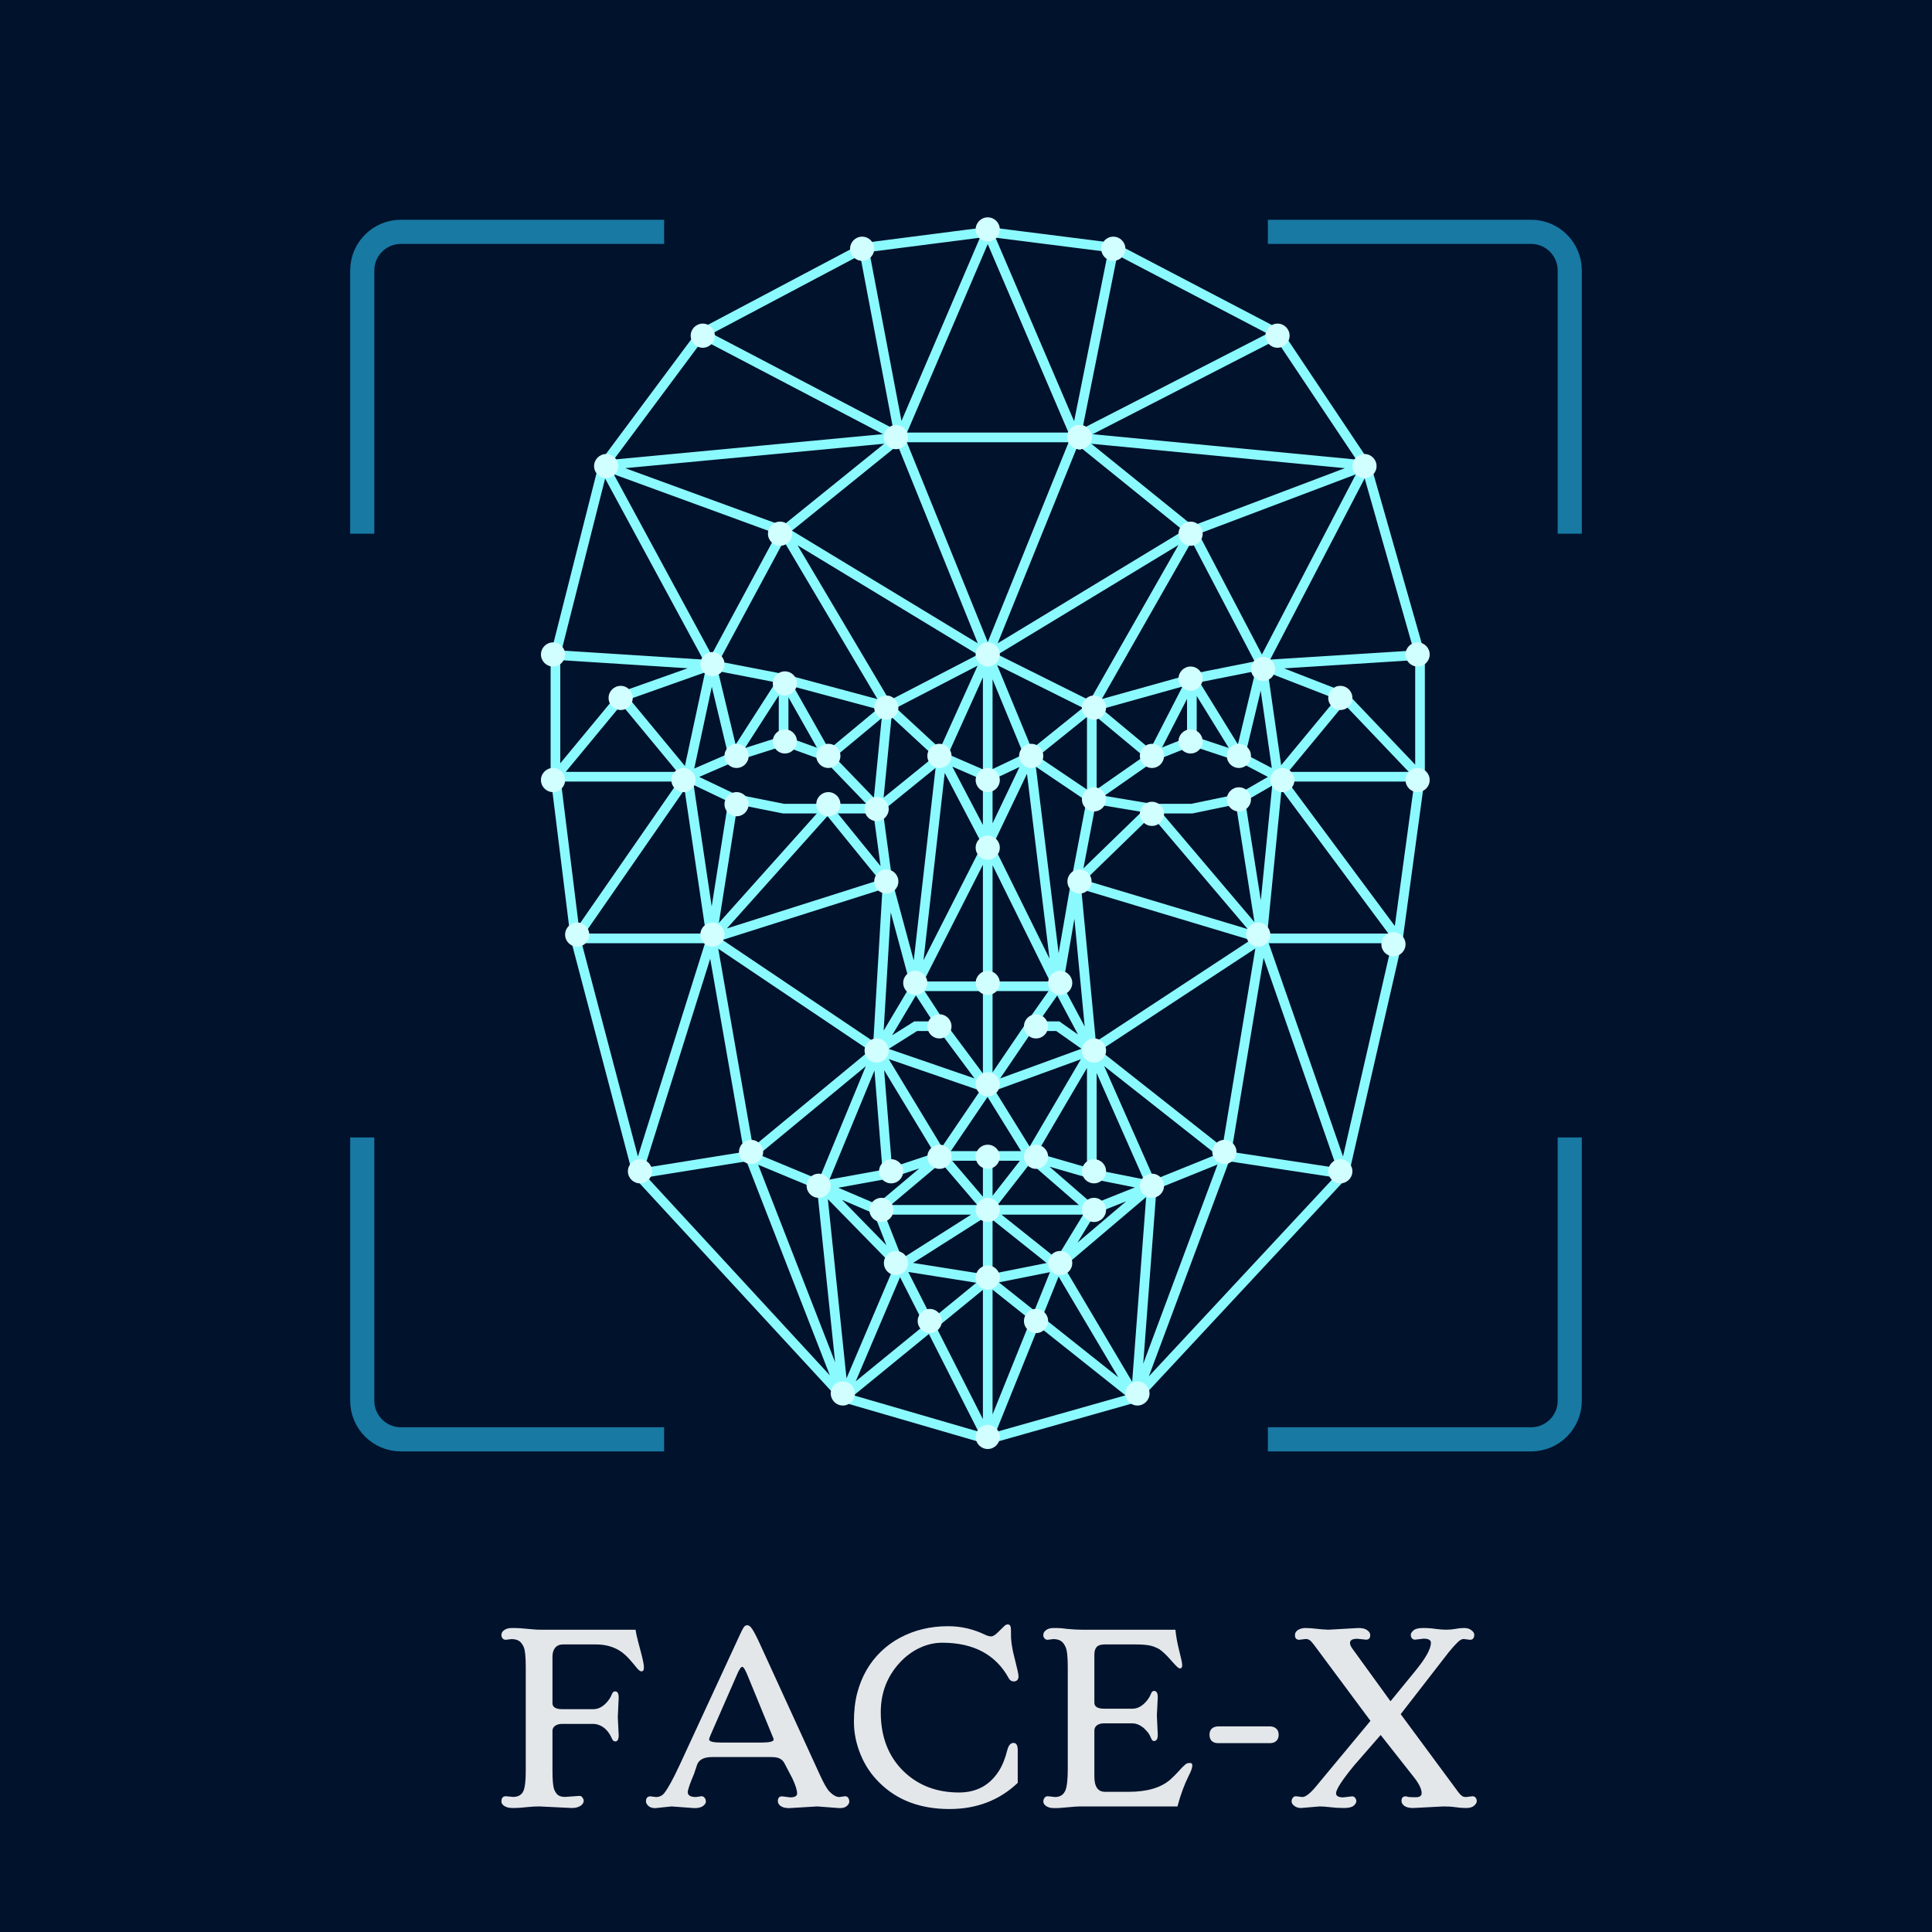 <svg width="400" height="400" viewBox="0 0 400 400" fill="none" xmlns="http://www.w3.org/2000/svg">
<rect width="400" height="400" fill="#01122C"/>
<path d="M75 110.5V56C75 51.582 78.582 48 83 48H137.5" stroke="#1879A3" stroke-width="5"/>
<path d="M262.5 48H317C321.418 48 325 51.582 325 56V110.5" stroke="#1879A3" stroke-width="5"/>
<path d="M75 235.5V290C75 294.418 78.582 298 83 298H137.5" stroke="#1879A3" stroke-width="5"/>
<path d="M325 235.5V290C325 294.418 321.418 298 317 298H262.5" stroke="#1879A3" stroke-width="5"/>
<path d="M204.5 48L230.604 51.306M204.5 48L178.81 51.306M204.5 48L186.269 90.562M204.5 48L222.731 90.562M230.604 51.306L264.581 69.074M230.604 51.306L222.731 90.562M264.581 69.074L282.812 96.347M264.581 69.074L222.731 90.562M282.812 96.347L294 135.603M282.812 96.347L222.731 90.562M282.812 96.347L246.764 109.983M282.812 96.347L261.266 137.669M294 135.603V160.81M294 135.603L261.266 137.669M294 160.81L289.442 194.281M294 160.81L278.255 144.281M294 160.81H264.581M289.442 194.281L278.255 243.041M289.442 194.281L264.581 160.81M289.442 194.281H261.266M278.255 243.041L235.162 289.322M278.255 243.041L261.266 194.281M278.255 243.041L253.808 239.322M235.162 289.322L204.5 298M235.162 289.322L253.808 239.322M235.162 289.322L238.477 245.521M235.162 289.322L219.002 262.05M235.162 289.322L204.5 264.942M204.5 298L174.667 289.322M204.5 298L186.269 262.05M204.5 298V264.942M204.5 298L219.002 262.05M174.667 289.322L131.988 243.041M174.667 289.322L204.5 264.942M174.667 289.322L186.269 262.05M174.667 289.322L170.109 245.521M174.667 289.322L155.192 239.322M131.988 243.041L119.144 194.281M131.988 243.041L147.319 194.281M131.988 243.041L155.192 239.322M119.144 194.281L115 160.81M119.144 194.281L142.347 160.81M119.144 194.281H147.319M115 160.81V135.603M115 160.81L128.674 144.281M115 160.81H142.347M115 135.603L124.944 96.347M115 135.603L147.319 137.669M124.944 96.347L145.248 69.074M124.944 96.347L186.269 90.562M124.944 96.347L162.236 109.983M124.944 96.347L147.319 137.669M145.248 69.074L178.81 51.306M145.248 69.074L186.269 90.562M178.81 51.306L186.269 90.562M222.731 90.562L204.5 135.603M222.731 90.562L246.764 109.983M222.731 90.562H204.5H186.269M186.269 90.562L162.236 109.983M186.269 90.562L204.5 135.603M162.236 109.983L183.782 146.347M162.236 109.983L147.319 137.669M162.236 109.983L204.5 135.603M147.319 137.669L128.674 144.281M147.319 137.669L142.347 160.81M147.319 137.669L151.877 156.678M147.319 137.669L162.236 140.562M128.674 144.281L142.347 160.81M142.347 160.81L151.877 156.678M142.347 160.81L147.319 194.281M142.347 160.81L151.877 165.355M151.877 156.678L162.236 153.372M151.877 156.678L162.236 140.562M162.236 140.562L183.782 146.347M162.236 140.562V153.372M162.236 140.562L171.352 156.678M183.782 146.347L204.5 135.603M183.782 146.347L194.97 156.678M183.782 146.347L171.352 156.678M183.782 146.347L181.711 167.421M204.5 135.603L246.764 109.983M204.5 135.603L226.046 146.347M204.5 135.603L194.97 156.678M204.5 135.603V160.81M204.5 135.603L213.201 156.678M226.046 146.347L246.764 109.983M226.046 146.347L246.764 140.562M226.046 146.347V165.355M226.046 146.347L238.477 156.678M226.046 146.347L213.201 156.678M246.764 109.983L261.266 137.669M261.266 137.669L278.255 144.281M261.266 137.669L264.581 160.81M261.266 137.669L246.764 140.562M261.266 137.669L256.708 156.678M278.255 144.281L264.581 160.81M264.581 160.81L256.708 156.678M264.581 160.81L256.708 165.355M264.581 160.81L261.266 194.281M246.764 140.562L256.708 156.678M246.764 140.562V153.372M246.764 140.562L238.477 156.678M256.708 156.678L246.764 153.372M246.764 153.372L238.477 156.678M238.477 156.678L226.046 165.355M226.046 165.355L213.201 156.678M226.046 165.355L222.731 182.711M226.046 165.355L238.477 167.421M194.97 156.678L204.5 160.81M194.97 156.678L181.711 167.421M194.97 156.678L204.5 174.86M194.97 156.678L189.583 204.198M204.5 160.81L213.201 156.678M204.5 160.81V174.86M213.201 156.678L204.5 174.86M213.201 156.678L219.002 204.198M181.711 167.421L171.352 156.678M181.711 167.421L183.782 182.711M181.711 167.421H171.352M171.352 156.678L162.236 153.372M147.319 194.281L151.877 165.355M147.319 194.281L183.782 182.711M147.319 194.281L171.352 167.421M147.319 194.281L155.192 239.322M147.319 194.281L181.711 217.421M151.877 165.355L162.236 167.421H171.352M171.352 167.421L183.782 182.711M183.782 182.711L181.711 217.421M183.782 182.711L189.583 204.198M181.711 217.421L155.192 239.322M181.711 217.421L183.782 243.041M181.711 217.421L170.109 245.521M181.711 217.421L194.97 239.322M181.711 217.421L189.583 212.463H194.97M181.711 217.421L204.5 225.273M181.711 217.421L189.583 204.198M155.192 239.322L170.109 245.521M170.109 245.521L183.782 243.041M170.109 245.521L181.711 250.479M170.109 245.521L186.269 262.05M183.782 243.041L194.97 239.322M194.97 239.322H204.5M194.97 239.322L204.5 225.273M194.97 239.322L204.5 250.479M194.97 239.322L181.711 250.479M204.5 239.322H213.201M204.5 239.322V250.479M213.201 239.322L226.046 243.041M213.201 239.322L226.046 217.421M213.201 239.322L226.046 250.479M213.201 239.322L204.5 250.479M213.201 239.322L204.5 225.273M226.046 243.041L238.477 245.521M226.046 243.041V217.421M238.477 245.521L253.808 239.322M238.477 245.521L226.046 217.421M238.477 245.521L219.002 262.05M238.477 245.521L226.046 250.479M253.808 239.322L261.266 194.281M253.808 239.322L226.046 217.421M261.266 194.281L256.708 165.355M261.266 194.281L226.046 217.421M261.266 194.281L222.731 182.711M261.266 194.281L238.477 167.421M256.708 165.355L246.764 167.421H238.477M238.477 167.421L222.731 182.711M222.731 182.711L219.002 204.198M222.731 182.711L226.046 217.421M219.002 204.198H204.5M219.002 204.198L204.5 174.86M219.002 204.198L213.201 212.463M219.002 204.198L226.046 217.421M204.5 204.198H189.583M204.5 204.198V174.86M204.5 204.198V225.273M189.583 204.198L204.5 174.86M189.583 204.198L194.97 212.463M194.97 212.463L204.5 225.273M204.5 225.273L213.201 212.463M204.5 225.273L226.046 217.421M213.201 212.463H219.002L226.046 217.421M204.5 250.479V264.942M204.5 250.479H226.046M204.5 250.479H181.711M204.5 250.479L186.269 262.05M204.5 250.479L219.002 262.05M204.5 264.942L219.002 262.05M204.5 264.942L186.269 262.05M219.002 262.05L226.046 250.479M181.711 250.479L186.269 262.05" stroke="#8BFAFE" stroke-width="2"/>
<circle cx="125.5" cy="96.5" r="2.5" fill="#D1FFFF"/>
<circle cx="204.5" cy="175.5" r="2.5" fill="#D1FFFF"/>
<circle cx="183.5" cy="146.5" r="2.5" fill="#D1FFFF"/>
<circle cx="213.5" cy="156.5" r="2.5" fill="#D1FFFF"/>
<circle cx="204.5" cy="161.5" r="2.5" fill="#D1FFFF"/>
<circle cx="194.5" cy="156.5" r="2.5" fill="#D1FFFF"/>
<circle cx="162.5" cy="141.5" r="2.5" fill="#D1FFFF"/>
<circle cx="204.5" cy="135.5" r="2.5" fill="#D1FFFF"/>
<circle cx="293.5" cy="135.5" r="2.5" fill="#D1FFFF"/>
<circle cx="223.5" cy="90.5" r="2.5" fill="#D1FFFF"/>
<circle cx="223.5" cy="90.5" r="2.5" fill="#D1FFFF"/>
<circle cx="223.5" cy="90.5" r="2.5" fill="#D1FFFF"/>
<circle cx="223.5" cy="90.5" r="2.5" fill="#D1FFFF"/>
<circle cx="223.5" cy="90.5" r="2.5" fill="#D1FFFF"/>
<circle cx="223.5" cy="90.5" r="2.5" fill="#D1FFFF"/>
<circle cx="161.5" cy="110.5" r="2.5" fill="#D1FFFF"/>
<circle cx="145.5" cy="69.5" r="2.5" fill="#D1FFFF"/>
<circle cx="178.5" cy="51.5" r="2.5" fill="#D1FFFF"/>
<circle cx="185.5" cy="90.5" r="2.5" fill="#D1FFFF"/>
<circle cx="204.5" cy="47.5" r="2.5" fill="#D1FFFF"/>
<circle cx="230.5" cy="51.5" r="2.5" fill="#D1FFFF"/>
<circle cx="264.5" cy="69.5" r="2.5" fill="#D1FFFF"/>
<circle cx="246.5" cy="110.5" r="2.5" fill="#D1FFFF"/>
<circle cx="282.5" cy="96.5" r="2.5" fill="#D1FFFF"/>
<circle cx="277.5" cy="144.5" r="2.5" fill="#D1FFFF"/>
<circle cx="261.5" cy="138.5" r="2.5" fill="#D1FFFF"/>
<circle cx="246.5" cy="140.5" r="2.5" fill="#D1FFFF"/>
<circle cx="226.5" cy="146.5" r="2.5" fill="#D1FFFF"/>
<circle cx="226.5" cy="165.5" r="2.5" fill="#D1FFFF"/>
<circle cx="152.5" cy="166.5" r="2.5" fill="#D1FFFF"/>
<circle cx="171.5" cy="166.5" r="2.5" fill="#D1FFFF"/>
<circle cx="181.5" cy="167.5" r="2.5" fill="#D1FFFF"/>
<circle cx="171.5" cy="156.5" r="2.5" fill="#D1FFFF"/>
<circle cx="162.5" cy="153.5" r="2.5" fill="#D1FFFF"/>
<circle cx="238.5" cy="156.5" r="2.5" fill="#D1FFFF"/>
<circle cx="246.5" cy="153.5" r="2.5" fill="#D1FFFF"/>
<circle cx="256.5" cy="156.5" r="2.5" fill="#D1FFFF"/>
<circle cx="256.5" cy="165.5" r="2.5" fill="#D1FFFF"/>
<circle cx="238.5" cy="168.5" r="2.5" fill="#D1FFFF"/>
<circle cx="265.5" cy="161.5" r="2.5" fill="#D1FFFF"/>
<circle cx="293.5" cy="161.5" r="2.5" fill="#D1FFFF"/>
<circle cx="204.5" cy="239.5" r="2.5" fill="#D1FFFF"/>
<circle cx="184.5" cy="242.5" r="2.5" fill="#D1FFFF"/>
<circle cx="226.5" cy="242.5" r="2.5" fill="#D1FFFF"/>
<circle cx="288.5" cy="195.5" r="2.5" fill="#D1FFFF"/>
<circle cx="194.5" cy="212.5" r="2.5" fill="#D1FFFF"/>
<circle cx="214.5" cy="212.5" r="2.5" fill="#D1FFFF"/>
<circle cx="189.5" cy="203.5" r="2.5" fill="#D1FFFF"/>
<circle cx="219.5" cy="203.5" r="2.5" fill="#D1FFFF"/>
<circle cx="204.5" cy="203.5" r="2.5" fill="#D1FFFF"/>
<circle cx="183.5" cy="182.5" r="2.5" fill="#D1FFFF"/>
<circle cx="223.5" cy="182.5" r="2.5" fill="#D1FFFF"/>
<circle cx="260.5" cy="193.5" r="2.5" fill="#D1FFFF"/>
<circle cx="226.5" cy="217.5" r="2.5" fill="#D1FFFF"/>
<circle cx="204.5" cy="224.5" r="2.5" fill="#D1FFFF"/>
<circle cx="181.5" cy="217.5" r="2.5" fill="#D1FFFF"/>
<circle cx="214.5" cy="239.5" r="2.5" fill="#D1FFFF"/>
<circle cx="194.5" cy="239.5" r="2.5" fill="#D1FFFF"/>
<circle cx="277.5" cy="242.5" r="2.5" fill="#D1FFFF"/>
<circle cx="253.5" cy="238.5" r="2.5" fill="#D1FFFF"/>
<circle cx="204.5" cy="250.5" r="2.5" fill="#D1FFFF"/>
<circle cx="226.5" cy="250.5" r="2.5" fill="#D1FFFF"/>
<circle cx="238.5" cy="245.5" r="2.5" fill="#D1FFFF"/>
<circle cx="214.5" cy="273.5" r="2.5" fill="#D1FFFF"/>
<circle cx="219.5" cy="261.5" r="2.5" fill="#D1FFFF"/>
<circle cx="204.5" cy="264.5" r="2.5" fill="#D1FFFF"/>
<circle cx="235.5" cy="288.5" r="2.5" fill="#D1FFFF"/>
<circle cx="204.5" cy="297.5" r="2.5" fill="#D1FFFF"/>
<circle cx="192.5" cy="273.5" r="2.5" fill="#D1FFFF"/>
<circle cx="185.5" cy="261.5" r="2.5" fill="#D1FFFF"/>
<circle cx="182.5" cy="250.5" r="2.5" fill="#D1FFFF"/>
<circle cx="169.5" cy="245.5" r="2.5" fill="#D1FFFF"/>
<circle cx="152.5" cy="156.5" r="2.5" fill="#D1FFFF"/>
<circle cx="147.5" cy="193.5" r="2.5" fill="#D1FFFF"/>
<circle cx="119.5" cy="193.5" r="2.5" fill="#D1FFFF"/>
<circle cx="174.5" cy="288.5" r="2.5" fill="#D1FFFF"/>
<circle cx="155.5" cy="238.5" r="2.5" fill="#D1FFFF"/>
<circle cx="132.5" cy="242.5" r="2.5" fill="#D1FFFF"/>
<circle cx="141.5" cy="161.5" r="2.5" fill="#D1FFFF"/>
<circle cx="114.5" cy="161.5" r="2.5" fill="#D1FFFF"/>
<circle cx="147.5" cy="137.5" r="2.5" fill="#D1FFFF"/>
<circle cx="114.5" cy="135.5" r="2.5" fill="#D1FFFF"/>
<circle cx="128.5" cy="144.5" r="2.5" fill="#D1FFFF"/>
<g filter="url(#filter0_d)">
<path d="M115.414 373.328L108.641 373C107.859 373 107.117 373.039 106.414 373.117C105.148 373.258 104.156 373.328 103.438 373.328C102.734 373.328 102.242 373.273 101.961 373.164C101.68 373.07 101.453 372.953 101.281 372.812C100.969 372.562 100.812 372.289 100.812 371.992C100.812 371.258 101.117 370.891 101.727 370.891L103.227 371.031C104.305 371.031 105.023 370.609 105.383 369.766C105.695 369.031 105.852 367.641 105.852 365.594V344.102C105.852 341.992 105.711 340.625 105.43 340C105.148 339.375 104.812 338.945 104.422 338.711C104.031 338.477 103.516 338.359 102.875 338.359L101.727 338.5C101.43 338.5 101.203 338.398 101.047 338.195C100.891 337.992 100.812 337.789 100.812 337.586C100.812 337.383 100.844 337.203 100.906 337.047C100.984 336.875 101.109 336.719 101.281 336.578C101.703 336.234 102.258 336.062 102.945 336.062C103.633 336.062 104.219 336.078 104.703 336.109L107.445 336.344C107.883 336.391 108.383 336.414 108.945 336.414H128.586C128.695 337.148 128.852 337.891 129.055 338.641L129.641 340.867C130.094 342.539 130.32 343.656 130.32 344.219C130.32 344.766 130.148 345.039 129.805 345.039C129.539 345.039 129.195 344.773 128.773 344.242C128.352 343.711 127.883 343.156 127.367 342.578C126.852 341.984 126.273 341.453 125.633 340.984C124.18 339.969 122.422 339.461 120.359 339.461H113.562C112.875 339.461 112.336 339.688 111.945 340.141C111.57 340.594 111.383 341.219 111.383 342.016V351.625C111.383 352.453 112.062 352.867 113.422 352.867H119.867C120.93 352.867 121.914 352.32 122.82 351.227C123.133 350.852 123.367 350.484 123.523 350.125C123.68 349.75 123.805 349.5 123.898 349.375C124.008 349.25 124.172 349.188 124.391 349.188C124.859 349.188 125.094 349.625 125.094 350.5L124.906 354.555L125.094 358.234C125.094 359.109 124.859 359.547 124.391 359.547C124.062 359.547 123.812 359.312 123.641 358.844C122.984 357.391 122.047 356.469 120.828 356.078C120.484 355.969 120.164 355.914 119.867 355.914H113.398C112.758 355.914 112.258 356.055 111.898 356.336C111.555 356.602 111.383 356.938 111.383 357.344V365.594C111.383 367.625 111.508 368.938 111.758 369.531C112.008 370.125 112.305 370.523 112.648 370.727C112.992 370.93 113.445 371.031 114.008 371.031L116.984 370.82C117.25 370.82 117.461 370.945 117.617 371.195C117.773 371.43 117.852 371.641 117.852 371.828C117.852 372 117.805 372.172 117.711 372.344C117.617 372.516 117.477 372.672 117.289 372.812C116.805 373.156 116.18 373.328 115.414 373.328ZM136.039 373L132.688 373.352C132.031 373.352 131.547 373.195 131.234 372.883C130.906 372.57 130.742 372.273 130.742 371.992C130.742 371.273 131.047 370.914 131.656 370.914L132.805 371.055C133.523 371.055 134.102 370.781 134.539 370.234C135.32 369.234 136.383 367.289 137.727 364.398L150.289 337.234C150.742 336.266 151.055 335.734 151.227 335.641C151.414 335.531 151.578 335.477 151.719 335.477C151.875 335.477 152.031 335.539 152.188 335.664C152.359 335.773 152.547 335.984 152.75 336.297C153.156 336.906 153.703 337.969 154.391 339.484L166.789 366.555C167.586 368.289 168.234 369.414 168.734 369.93C169.469 370.68 170.148 371.055 170.773 371.055L171.945 370.891C172.258 370.891 172.484 371.008 172.625 371.242C172.766 371.461 172.836 371.719 172.836 372.016C172.836 372.312 172.672 372.609 172.344 372.906C172.031 373.203 171.523 373.352 170.82 373.352L166.203 373L160.391 373.352C159.25 373.352 158.508 373.031 158.164 372.391C158.086 372.219 158.047 372.062 158.047 371.922C158.047 371.25 158.336 370.914 158.914 370.914L160.602 371.125C161.555 371.125 162.031 370.852 162.031 370.305C162.031 369.648 161.711 368.625 161.07 367.234L159.453 364.141C159.234 363.688 158.922 363.352 158.516 363.133C158.125 362.898 157.516 362.781 156.688 362.781H144.406C142.797 362.781 141.781 363.281 141.359 364.281L140.68 366.297C139.852 368.25 139.422 369.492 139.391 370.023C139.391 370.711 139.953 371.055 141.078 371.055L142.25 370.891C142.516 370.891 142.727 371 142.883 371.219C143.055 371.422 143.141 371.688 143.141 372.016C143.141 372.328 142.938 372.633 142.531 372.93C142.141 373.211 141.547 373.352 140.75 373.352L136.039 373ZM154.555 359.781C156.305 359.781 157.18 359.57 157.18 359.148C157.18 359.055 157.117 358.867 156.992 358.586L151.953 346.305C151.375 344.836 150.953 344.102 150.688 344.102C150.406 344.102 150.039 344.641 149.586 345.719L144.148 358.141C143.93 358.625 143.82 358.961 143.82 359.148C143.82 359.57 144.688 359.781 146.422 359.781H154.555ZM207.711 368.125C203.914 371.734 199.203 373.539 193.578 373.539C187.562 373.539 182.727 371.719 179.07 368.078C177.367 366.406 176.062 364.453 175.156 362.219C174.25 359.984 173.797 357.742 173.797 355.492C173.797 353.242 174.023 351.258 174.477 349.539C174.93 347.805 175.57 346.219 176.398 344.781C177.227 343.344 178.227 342.062 179.398 340.938C180.586 339.797 181.898 338.844 183.336 338.078C186.305 336.484 189.633 335.688 193.32 335.688C195.977 335.688 198.531 336.281 200.984 337.469C201.438 337.688 201.852 337.797 202.227 337.797C202.602 337.797 203.094 337.484 203.703 336.859C204.328 336.234 204.75 335.82 204.969 335.617C205.203 335.414 205.43 335.312 205.648 335.312C206.086 335.312 206.305 335.664 206.305 336.367C206.305 337.055 206.312 337.633 206.328 338.102C206.359 338.57 206.406 339.031 206.469 339.484C206.594 340.375 206.789 341.312 207.055 342.297C207.602 344.406 207.875 345.656 207.875 346.047C207.875 346.438 207.773 346.719 207.57 346.891C207.367 347.047 207.164 347.125 206.961 347.125C206.461 347.125 206.102 346.922 205.883 346.516C203.195 341.578 198.594 339.109 192.078 339.109C190.453 339.109 188.875 339.477 187.344 340.211C185.828 340.93 184.477 341.938 183.289 343.234C180.664 346.078 179.352 349.5 179.352 353.5C179.352 358.609 180.945 362.703 184.133 365.781C187.148 368.672 190.953 370.117 195.547 370.117C199.172 370.117 201.93 368.625 203.82 365.641C204.539 364.516 205.117 363.078 205.555 361.328C205.805 360.344 206.234 359.852 206.844 359.852C207.422 359.852 207.711 360.352 207.711 361.352V368.125ZM223.578 366.812C223.578 368.922 224.312 369.977 225.781 369.977H230.68C234.539 369.977 237.438 369.109 239.375 367.375C239.938 366.859 240.469 366.328 240.969 365.781L241.789 364.891C242.305 364.375 242.648 364.102 242.82 364.07C243.008 364.039 243.164 364.016 243.289 364C244.102 363.953 244.047 364.828 243.125 366.625C242.188 368.5 241.406 370.625 240.781 373H221.234C220.594 373 220.039 373.016 219.57 373.047L216.852 373.281C216.383 373.328 215.883 373.352 215.352 373.352C214.836 373.352 214.43 373.297 214.133 373.188C213.852 373.094 213.633 372.977 213.477 372.836C213.164 372.57 213.008 372.297 213.008 372.016C213.008 371.719 213.086 371.461 213.242 371.242C213.398 371.008 213.625 370.891 213.922 370.891L215.422 371.055C216.5 371.055 217.227 370.578 217.602 369.625C217.914 368.844 218.07 367.391 218.07 365.266V344.102C218.07 342.023 217.922 340.664 217.625 340.023C217.344 339.383 217 338.945 216.594 338.711C216.203 338.477 215.695 338.359 215.07 338.359L213.922 338.5C213.625 338.5 213.398 338.398 213.242 338.195C213.086 337.992 213.008 337.789 213.008 337.586C213.008 337.383 213.039 337.203 213.102 337.047C213.18 336.875 213.305 336.719 213.477 336.578C213.867 336.234 214.406 336.062 215.094 336.062C215.797 336.062 216.352 336.078 216.758 336.109L217.977 336.25C219.117 336.359 220.117 336.414 220.977 336.414H240.359C240.469 337.555 240.672 338.758 240.969 340.023L241.602 342.672C241.711 343.188 241.766 343.555 241.766 343.773C241.766 344.211 241.602 344.43 241.273 344.43C241.07 344.43 240.695 344.125 240.148 343.516L238.742 341.969C237.867 341.047 237.164 340.469 236.633 340.234C236.117 339.984 235.648 339.812 235.227 339.719C234.445 339.547 233.406 339.461 232.109 339.461H225.781C224.938 339.461 224.359 339.641 224.047 340C223.734 340.359 223.578 340.875 223.578 341.547V351.531C223.578 352.359 224.266 352.773 225.641 352.773H231.43C232.523 352.773 233.523 352.227 234.43 351.133C234.742 350.758 234.977 350.391 235.133 350.031C235.289 349.656 235.414 349.406 235.508 349.281C235.617 349.156 235.766 349.094 235.953 349.094C236.453 349.094 236.703 349.531 236.703 350.406L236.516 354.18L236.703 358.141C236.703 359.016 236.453 359.453 235.953 359.453C235.766 359.453 235.625 359.391 235.531 359.266C235.438 359.125 235.312 358.875 235.156 358.516C235 358.141 234.758 357.773 234.43 357.414C234.117 357.039 233.789 356.734 233.445 356.5C232.789 356.031 232.117 355.797 231.43 355.797H225.617C224.961 355.797 224.453 355.938 224.094 356.219C223.75 356.5 223.578 356.844 223.578 357.25V366.812ZM249.195 359.898C248.648 359.898 248.211 359.75 247.883 359.453C247.57 359.141 247.414 358.711 247.414 358.164C247.414 357.602 247.578 357.172 247.906 356.875C248.25 356.578 248.695 356.43 249.242 356.43H259.883C260.43 356.43 260.875 356.578 261.219 356.875C261.562 357.172 261.734 357.602 261.734 358.164C261.734 358.711 261.57 359.141 261.242 359.453C260.914 359.75 260.477 359.898 259.93 359.898H249.195ZM270.242 373L266.352 373.328C265.82 373.328 265.359 373.18 264.969 372.883C264.594 372.586 264.406 372.289 264.406 371.992C264.406 371.68 264.492 371.422 264.664 371.219C264.82 371 265.031 370.891 265.297 370.891L266.633 371.055C267.352 371.055 268.383 370.219 269.727 368.547L280.742 355.281L269.094 339.602C268.719 339.102 268.414 338.766 268.18 338.594C267.961 338.422 267.672 338.336 267.312 338.336C267.312 338.336 266.875 338.391 266 338.5C265.406 338.5 265.109 338.18 265.109 337.539C265.109 336.914 265.516 336.469 266.328 336.203C266.609 336.109 266.938 336.062 267.312 336.062C267.688 336.062 268.055 336.078 268.414 336.109C270.273 336.312 271.469 336.414 272 336.414L278.305 336.062C279.102 336.062 279.695 336.219 280.086 336.531C280.492 336.828 280.695 337.164 280.695 337.539C280.695 338.164 280.406 338.477 279.828 338.477L278.023 338.289C277.008 338.289 276.5 338.578 276.5 339.156C276.5 339.484 276.664 339.875 276.992 340.328L284.891 351.227L290.047 344.922C292.188 342.297 293.258 340.367 293.258 339.133C293.258 338.555 292.758 338.266 291.758 338.266L289.977 338.477C289.711 338.477 289.492 338.383 289.32 338.195C289.164 337.992 289.086 337.75 289.086 337.469C289.086 337.188 289.273 336.883 289.648 336.555C290.023 336.227 290.68 336.062 291.617 336.062C292.57 336.062 293.453 336.125 294.266 336.25C295.094 336.359 295.812 336.414 296.422 336.414C297.047 336.414 297.672 336.359 298.297 336.25C298.922 336.125 299.539 336.062 300.148 336.062C300.773 336.062 301.273 336.219 301.648 336.531C302.039 336.828 302.234 337.125 302.234 337.422C302.234 338.141 301.938 338.5 301.344 338.5L300.008 338.336C299.648 338.336 299.227 338.578 298.742 339.062C298.258 339.531 297.656 340.203 296.938 341.078L287 353.898L298.742 369.789C299.258 370.523 299.703 370.93 300.078 371.008C300.219 371.039 300.383 371.055 300.57 371.055L301.859 370.891C302.141 370.891 302.359 370.992 302.516 371.195C302.672 371.398 302.75 371.641 302.75 371.922C302.75 372.203 302.57 372.508 302.211 372.836C301.852 373.164 301.297 373.328 300.547 373.328C299.812 373.328 299.086 373.273 298.367 373.164C297.648 373.055 296.82 373 295.883 373L289.555 373.328C288.758 373.328 288.156 373.18 287.75 372.883C287.359 372.586 287.164 372.242 287.164 371.852C287.164 371.227 287.453 370.914 288.031 370.914C288.156 370.914 288.25 370.93 288.312 370.961C288.375 370.977 288.461 371 288.57 371.031C288.805 371.078 289.32 371.102 290.117 371.102C290.93 371.102 291.336 370.82 291.336 370.258C291.336 369.477 290.883 368.477 289.977 367.258L282.852 358.211L277.32 364.562C274.852 367.578 273.617 369.484 273.617 370.281C273.617 370.844 274.117 371.125 275.117 371.125L276.945 370.914C277.195 370.914 277.398 371.016 277.555 371.219C277.727 371.422 277.812 371.664 277.812 371.945C277.812 372.227 277.625 372.531 277.25 372.859C276.875 373.172 276.203 373.328 275.234 373.328C274.266 373.328 273.336 373.273 272.445 373.164C271.555 373.055 270.82 373 270.242 373Z" fill="#E4E7EA"/>
</g>
<defs>
<filter id="filter0_d" x="99.812" y="332.312" width="209.938" height="46.227" filterUnits="userSpaceOnUse" color-interpolation-filters="sRGB">
<feFlood flood-opacity="0" result="BackgroundImageFix"/>
<feColorMatrix in="SourceAlpha" type="matrix" values="0 0 0 0 0 0 0 0 0 0 0 0 0 0 0 0 0 0 127 0"/>
<feOffset dx="3" dy="1"/>
<feGaussianBlur stdDeviation="2"/>
<feColorMatrix type="matrix" values="0 0 0 0 0 0 0 0 0 0 0 0 0 0 0 0 0 0 1 0"/>
<feBlend mode="normal" in2="BackgroundImageFix" result="effect1_dropShadow"/>
<feBlend mode="normal" in="SourceGraphic" in2="effect1_dropShadow" result="shape"/>
</filter>
</defs>
</svg>
